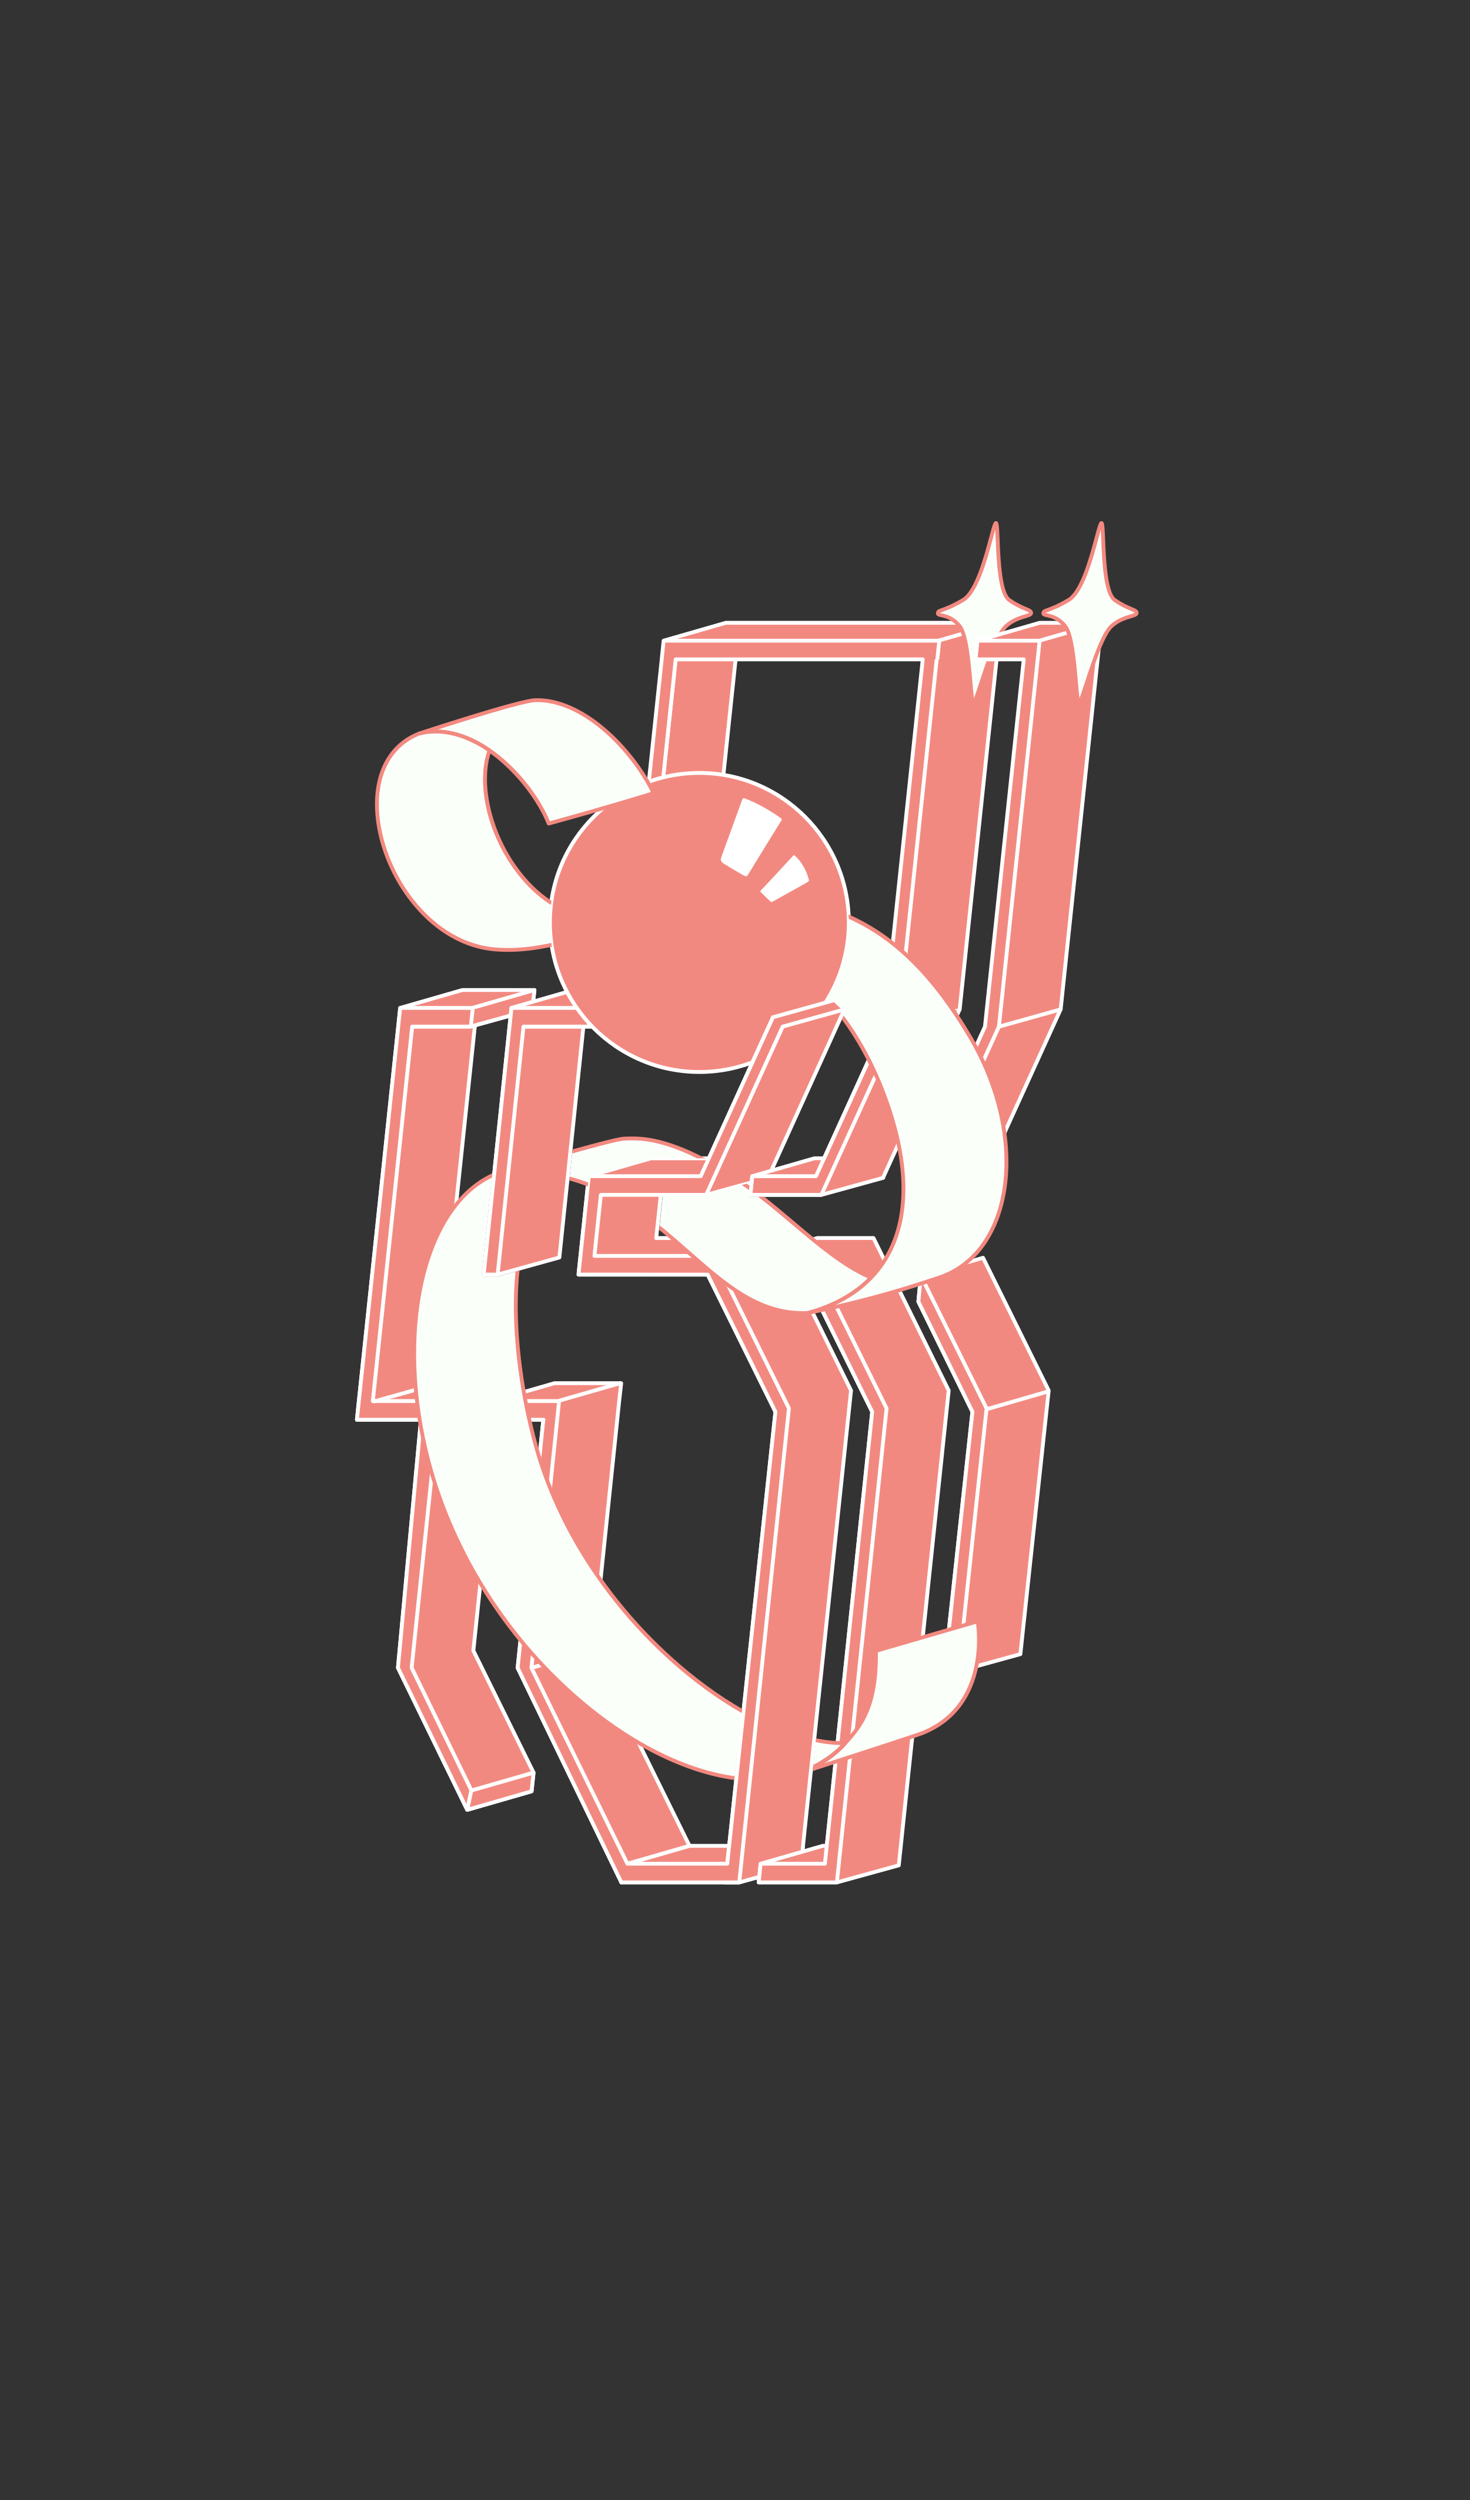 <?xml version="1.0" encoding="utf-8"?>
<!-- Generator: Adobe Illustrator 16.0.4, SVG Export Plug-In . SVG Version: 6.00 Build 0)  -->
<!DOCTYPE svg PUBLIC "-//W3C//DTD SVG 1.1//EN" "http://www.w3.org/Graphics/SVG/1.1/DTD/svg11.dtd">
<svg version="1.1" id="Layer_1" xmlns="http://www.w3.org/2000/svg" xmlns:xlink="http://www.w3.org/1999/xlink" x="0px" y="0px"
	 width="500px" height="850px" viewBox="0 0 500 850" enable-background="new 0 0 500 850" xml:space="preserve">
<rect x="0" y="0" width="500" height="850" fill="#333333" stroke="none"/>
<g>
	<g>
		<g>
			<path fill="#F28980" stroke="#FFFFFF" stroke-width="0.821" stroke-linejoin="round" stroke-miterlimit="10" d="M244.46,453.914"
				/>
		</g>
		<g>
			<line fill="none" x1="140.013" y1="567.04" x2="161.009" y2="561.219"/>
			
				<rect x="149.83" y="553.246" transform="matrix(0.268 0.964 -0.964 0.268 653.707 268.059)" fill="#FFFFFF" width="1.303" height="21.79"/>
		</g>
		<g>
			<path fill="#F28980" stroke="#FFFFFF" stroke-width="0.821" stroke-linejoin="round" stroke-miterlimit="10" d="M324.073,328.591
				"/>
		</g>
		<g>
			<path fill="#F28980" stroke="#FFFFFF" stroke-width="0.821" stroke-linejoin="round" stroke-miterlimit="10" d="M310.895,453.41"
				/>
		</g>
		<g>
			<polygon fill="#F28980" points="161.009,561.219 169.789,476.938 169.851,476.923 170.59,470.285 148.744,470.285 
				162.136,342.964 157.388,342.964 135.449,349.046 122.059,476.369 121.401,482.724 143.187,482.724 135.36,567.04 
				158.925,615.35 180.805,609.045 181.481,602.689 			"/>
			<path fill="#FFFFFF" d="M158.925,616.005c-0.244,0-0.475-0.142-0.587-0.368l-23.565-48.31c-0.051-0.105-0.074-0.229-0.063-0.349
				l7.759-83.604H121.4c-0.185,0-0.363-0.076-0.486-0.216c-0.123-0.137-0.183-0.317-0.164-0.504l0.659-6.352l13.392-127.326
				c0.028-0.267,0.218-0.49,0.476-0.56l21.938-6.083c0.057-0.015,0.115-0.022,0.174-0.022h4.748c0.185,0,0.36,0.077,0.485,0.216
				c0.123,0.135,0.183,0.32,0.163,0.504l-13.316,126.599h21.122c0.185,0,0.362,0.081,0.487,0.216
				c0.124,0.143,0.183,0.328,0.161,0.511l-0.738,6.638c-0.01,0.095-0.042,0.181-0.086,0.256l-8.736,83.848l20.389,41.307
				c0.054,0.109,0.076,0.229,0.063,0.355l-0.675,6.355c-0.028,0.262-0.213,0.481-0.469,0.555l-21.88,6.305
				C159.045,615.994,158.986,616.005,158.925,616.005z M136.026,566.919l23.246,47.65l20.932-6.028l0.609-5.73l-20.389-41.305
				c-0.054-0.108-0.077-0.236-0.064-0.353l8.781-84.281c0.01-0.101,0.042-0.188,0.089-0.267l0.631-5.672h-21.117
				c-0.187,0-0.363-0.073-0.486-0.211c-0.123-0.141-0.184-0.32-0.164-0.508l13.315-126.598h-3.933l-21.424,5.938l-13.345,126.876
				l-0.585,5.638h21.063c0.184,0,0.359,0.073,0.482,0.211c0.124,0.136,0.185,0.315,0.167,0.498L136.026,566.919z"/>
		</g>
		<g>
			<polygon fill="#F28980" points="157.25,336.607 136.108,342.691 135.449,349.046 159.99,349.046 181.045,343.246 
				181.783,336.607 			"/>
			<path fill="#FFFFFF" d="M159.99,349.698h-24.541c-0.184,0-0.36-0.077-0.484-0.215c-0.125-0.137-0.183-0.32-0.165-0.503
				l0.659-6.357c0.027-0.265,0.212-0.486,0.468-0.56l21.144-6.082c0.058-0.018,0.12-0.026,0.179-0.026h24.534
				c0.185,0,0.363,0.079,0.486,0.219c0.124,0.139,0.183,0.322,0.163,0.507l-0.739,6.638c-0.03,0.266-0.219,0.486-0.476,0.558
				l-21.052,5.8C160.109,349.691,160.05,349.698,159.99,349.698z M136.174,348.394h23.728l20.541-5.662l0.61-5.473h-23.71
				l-20.631,5.938L136.174,348.394z"/>
		</g>
		<g>
			<polygon fill="#F28980" points="140.013,567.04 149.466,476.369 126.811,476.369 140.197,349.046 159.99,349.046 
				181.045,343.246 181.783,336.607 160.659,342.691 136.108,342.691 135.449,349.046 122.061,476.369 122.059,476.369 
				121.401,482.724 143.187,482.724 135.36,567.04 158.925,615.35 180.805,609.045 181.481,602.689 160.358,608.773 			"/>
			<path fill="#FFFFFF" d="M158.925,616.005c-0.244,0-0.475-0.142-0.587-0.368l-23.565-48.31c-0.051-0.105-0.074-0.229-0.063-0.349
				l7.759-83.604H121.4c-0.185,0-0.363-0.076-0.486-0.216c-0.123-0.137-0.183-0.317-0.164-0.504l0.659-6.352
				c0.001-0.023,0.003-0.046,0.009-0.061l13.383-127.265l0.659-6.355c0.035-0.332,0.314-0.585,0.648-0.585h24.458l21.037-6.057
				c0.21-0.061,0.436-0.011,0.601,0.128c0.166,0.141,0.251,0.355,0.229,0.571l-0.739,6.638c-0.03,0.266-0.219,0.486-0.476,0.558
				l-21.052,5.8c-0.056,0.015-0.115,0.022-0.174,0.022h-19.206l-13.25,126.016h21.931c0.185,0,0.361,0.075,0.485,0.217
				c0.123,0.138,0.184,0.317,0.165,0.503l-9.433,90.491l20.021,41.067l20.597-5.934c0.209-0.057,0.434-0.011,0.601,0.133
				c0.166,0.135,0.253,0.352,0.229,0.566l-0.675,6.355c-0.028,0.262-0.213,0.481-0.469,0.555l-21.88,6.305
				C159.045,615.994,158.986,616.005,158.925,616.005z M136.026,566.919l23.246,47.65l20.932-6.028l0.524-4.955l-20.19,5.812
				c-0.304,0.091-0.628-0.058-0.767-0.34l-20.345-41.73c-0.054-0.111-0.074-0.231-0.063-0.354l9.379-89.956h-21.933
				c-0.187,0-0.362-0.08-0.486-0.217c-0.123-0.135-0.182-0.315-0.163-0.503l13.388-127.32c0.034-0.332,0.314-0.584,0.648-0.584
				h19.706l20.541-5.662l0.583-5.229l-20.188,5.814c-0.058,0.017-0.118,0.024-0.18,0.024h-23.962l-0.598,5.771l-13.39,127.321
				c-0.001,0.021-0.005,0.04-0.009,0.058l-0.578,5.58h21.063c0.184,0,0.359,0.073,0.482,0.211c0.124,0.136,0.185,0.315,0.167,0.498
				L136.026,566.919z"/>
		</g>
		<g>
			
				<rect x="216.324" y="342.673" transform="matrix(0.995 0.105 -0.105 0.995 37.565 -20.895)" fill="#FFFFFF" width="1.305" height="6.39"/>
		</g>
		<g>
			<line fill="none" x1="149.466" y1="476.369" x2="170.59" y2="470.285"/>
			
				<rect x="159.389" y="462.332" transform="matrix(0.277 0.961 -0.961 0.277 570.542 188.478)" fill="#FFFFFF" width="1.305" height="21.98"/>
		</g>
		<g>
			
				<rect x="159.673" y="342.673" transform="matrix(0.995 0.105 -0.105 0.995 37.251 -14.939)" fill="#FFFFFF" width="1.305" height="6.39"/>
		</g>
		<g>
			<polygon fill="#F28980" points="234.524,627.582 213.381,633.66 211.345,640.016 251.439,640.016 272.436,634.194 
				273.136,627.582 			"/>
			<path fill="#FFFFFF" d="M251.439,640.67h-40.094c-0.208,0-0.403-0.101-0.526-0.267c-0.123-0.173-0.159-0.39-0.094-0.589
				l2.035-6.355c0.066-0.206,0.232-0.363,0.442-0.423l21.143-6.084c0.058-0.021,0.118-0.025,0.18-0.025h38.61
				c0.182,0,0.36,0.081,0.481,0.217c0.125,0.138,0.187,0.322,0.166,0.506l-0.7,6.609c-0.025,0.27-0.211,0.489-0.471,0.562
				l-20.998,5.826C251.559,640.66,251.501,640.67,251.439,640.67z M212.24,639.366h39.111l20.482-5.683l0.571-5.452h-37.792
				l-20.718,5.963L212.24,639.366z"/>
		</g>
		<g>
			<polygon fill="#F28980" points="246.072,218.364 229.961,222.834 216.647,349.046 237.639,343.221 250.82,218.364 			"/>
			<path fill="#FFFFFF" d="M216.647,349.698c-0.154,0-0.304-0.054-0.423-0.155c-0.164-0.138-0.25-0.353-0.227-0.566l13.315-126.21
				c0.028-0.267,0.216-0.491,0.474-0.562l16.109-4.469c0.058-0.017,0.115-0.025,0.177-0.025h4.749c0.188,0,0.359,0.078,0.484,0.216
				c0.125,0.136,0.187,0.322,0.166,0.505L238.287,343.29c-0.027,0.266-0.216,0.489-0.475,0.559l-20.992,5.825
				C216.764,349.689,216.705,349.698,216.647,349.698z M230.564,223.344l-13.167,124.817l19.64-5.45l13.058-123.694h-3.932
				L230.564,223.344z"/>
		</g>
		<g>
			<polygon fill="#F28980" points="173.303,349.046 194.3,343.221 199.048,343.221 190.261,427.541 169.265,433.368 164.52,433.368 
							"/>
			<path fill="#FFFFFF" d="M169.265,434.022h-4.746c-0.186,0-0.362-0.081-0.485-0.219c-0.123-0.141-0.184-0.32-0.165-0.503
				l8.784-84.324c0.027-0.266,0.218-0.49,0.476-0.56l20.997-5.825c0.055-0.015,0.114-0.025,0.173-0.025h4.748
				c0.186,0,0.36,0.079,0.483,0.216c0.125,0.138,0.184,0.321,0.165,0.505l-8.785,84.322c-0.028,0.267-0.215,0.487-0.473,0.56
				l-20.998,5.827C169.383,434.012,169.324,434.022,169.265,434.022z M165.243,432.713h3.936l20.481-5.68l8.664-83.159h-3.936
				l-20.482,5.682L165.243,432.713z"/>
		</g>
		<g>
			<g>
				<polygon fill="#F28980" points="217.959,336.607 195.109,336.607 173.966,342.691 173.308,349.046 216.642,349.046 
					216.647,349.046 				"/>
				<path fill="#FFFFFF" d="M216.642,349.698h-43.334c-0.185,0-0.361-0.077-0.485-0.215c-0.123-0.137-0.184-0.32-0.165-0.503
					l0.66-6.357c0.026-0.265,0.213-0.486,0.468-0.56l21.142-6.082c0.058-0.018,0.118-0.026,0.18-0.026h22.85
					c0.184,0,0.361,0.079,0.485,0.218c0.125,0.137,0.184,0.321,0.165,0.505l-1.313,12.438c-0.031,0.291-0.251,0.526-0.541,0.574
					C216.719,349.696,216.678,349.698,216.642,349.698z M174.03,348.394h42.028l1.175-11.135h-22.035l-20.628,5.937L174.03,348.394z
					"/>
			</g>
		</g>
		<g>
			<line fill="none" x1="126.811" y1="476.369" x2="148.744" y2="470.285"/>
			
				<rect x="137.139" y="461.937" transform="matrix(0.269 0.963 -0.963 0.269 556.713 213.471)" fill="#FFFFFF" width="1.302" height="22.765"/>
		</g>
		<g>
			<polyline fill="#F28980" points="326.395,343.226 326.417,343.221 339.594,218.406 339.659,218.388 340.397,211.751 
				246.865,211.751 225.721,217.834 225.065,224.19 225.076,224.19 212.566,342.691 173.966,342.691 173.308,349.046 
				173.303,349.046 164.52,433.368 169.257,433.368 178.061,349.046 216.642,349.046 216.647,349.046 229.819,224.19 
				313.855,224.19 300.671,349.046 			"/>
			<path fill="#FFFFFF" d="M169.257,434.022h-4.737c-0.186,0-0.362-0.081-0.485-0.219c-0.123-0.141-0.184-0.32-0.165-0.503
				l8.784-84.324c0.003-0.025,0.008-0.049,0.012-0.073l0.652-6.283c0.034-0.332,0.315-0.585,0.648-0.585h38.011l12.438-117.799
				c-0.003-0.038-0.003-0.077,0-0.116l0.657-6.356c0.029-0.266,0.214-0.486,0.47-0.562l21.142-6.081
				c0.061-0.018,0.119-0.026,0.182-0.026h93.532c0.186,0,0.364,0.081,0.484,0.219c0.126,0.137,0.182,0.322,0.163,0.505l-0.739,6.639
				c-0.014,0.097-0.043,0.187-0.092,0.267l-13.15,124.564c-0.027,0.271-0.226,0.495-0.486,0.563l-0.174-0.633l-0.638-0.068
				l13.177-124.814c0.01-0.101,0.046-0.192,0.094-0.274l0.629-5.661h-92.71l-20.629,5.937l-0.601,5.798
				c0.003,0.042,0.003,0.081,0,0.12l-12.51,118.501c-0.038,0.333-0.316,0.583-0.649,0.583h-38.01l-0.598,5.771
				c-0.004,0.025-0.006,0.05-0.014,0.076l-8.701,83.524h3.427l8.74-83.735c0.037-0.332,0.316-0.584,0.65-0.584h37.999l13.11-124.272
				c0.036-0.332,0.316-0.585,0.65-0.585h84.037c0.184,0,0.362,0.08,0.485,0.217c0.123,0.138,0.182,0.321,0.16,0.505L301.32,349.116
				l-1.299-0.138l13.106-124.135h-82.725l-13.11,124.272c-0.031,0.291-0.251,0.526-0.541,0.574c-0.035,0.008-0.076,0.01-0.112,0.01
				h-37.995l-8.741,83.732C169.872,433.765,169.591,434.022,169.257,434.022z"/>
		</g>
		<g>
			
				<rect x="251.096" y="633.652" transform="matrix(0.995 0.104 -0.104 0.995 67.561 -22.718)" fill="#FFFFFF" width="1.306" height="6.39"/>
		</g>
		<g>
			<circle fill="#F28980" cx="237.876" cy="313.639" r="50.839"/>
			<path fill="#FFFFFF" d="M237.877,365.129c-28.393,0-51.492-23.1-51.492-51.491c0-28.394,23.099-51.493,51.492-51.493
				c28.393,0,51.491,23.1,51.491,51.493C289.368,342.03,266.27,365.129,237.877,365.129z M237.877,263.451
				c-27.673,0-50.188,22.513-50.188,50.188c0,27.671,22.515,50.186,50.188,50.186c27.67,0,50.188-22.515,50.188-50.186
				C288.064,285.964,265.548,263.451,237.877,263.451z"/>
		</g>
		<g>
			<path fill="none" stroke="#FFFFFF" stroke-width="0.821" stroke-linejoin="round" stroke-miterlimit="10" d="M336.071,223.748"/>
		</g>
		<g>
			<path fill="none" stroke="#FFFFFF" stroke-width="0.821" stroke-linejoin="round" stroke-miterlimit="10" d="M336.071,223.748"/>
		</g>
		<g>
			<polygon fill="#F28980" points="188.599,470.285 167.458,476.369 166.8,482.724 184.888,482.724 184.802,482.745 
				176.068,567.065 180.765,567.065 201.762,561.244 210.547,476.923 211.288,470.285 			"/>
			<path fill="#FFFFFF" d="M180.765,567.721h-4.697c-0.185,0-0.36-0.081-0.485-0.217s-0.184-0.322-0.164-0.504l8.663-83.626H166.8
				c-0.186,0-0.361-0.076-0.485-0.216c-0.125-0.137-0.184-0.317-0.165-0.504l0.657-6.352c0.028-0.267,0.213-0.494,0.47-0.562
				l21.142-6.083c0.058-0.017,0.12-0.025,0.18-0.025h22.688c0.185,0,0.362,0.081,0.486,0.216c0.125,0.143,0.183,0.328,0.163,0.511
				l-0.741,6.638l-8.783,84.313c-0.029,0.269-0.217,0.488-0.476,0.562l-20.997,5.825
				C180.883,567.71,180.824,567.721,180.765,567.721z M176.792,566.416h3.887l20.481-5.681l8.739-83.878l0.66-5.924h-21.866
				l-20.63,5.938l-0.537,5.197h17.363c0.325,0,0.602,0.239,0.646,0.562c0.024,0.167-0.019,0.332-0.112,0.463L176.792,566.416z"/>
		</g>
		<g>
			<path fill="none" stroke="#FFFFFF" stroke-width="0.821" stroke-linejoin="round" stroke-miterlimit="10" d="M263.751,480.02"/>
		</g>
		<g>
			<path fill="#F28980" stroke="#FFFFFF" stroke-width="0.821" stroke-linejoin="round" stroke-miterlimit="10" d="M180.765,567.065
				"/>
		</g>
		<g>
			<polygon fill="#F28980" points="213.399,633.66 211.345,640.016 176.068,567.065 180.765,567.065 201.762,561.244 
				234.524,627.582 			"/>
			<path fill="#FFFFFF" d="M211.345,640.67c-0.248,0-0.477-0.141-0.587-0.372l-35.277-72.95c-0.098-0.201-0.087-0.438,0.034-0.63
				c0.12-0.187,0.327-0.302,0.553-0.302h4.61l20.91-5.801c0.302-0.086,0.621,0.06,0.759,0.337l32.761,66.338
				c0.087,0.176,0.091,0.378,0.011,0.554c-0.077,0.176-0.229,0.31-0.415,0.362l-20.792,5.988l-1.946,6.021
				c-0.082,0.252-0.309,0.436-0.576,0.448C211.376,640.67,211.361,640.67,211.345,640.67z M177.109,567.721l34.116,70.548
				l1.552-4.81c0.067-0.206,0.231-0.363,0.441-0.423l20.375-5.867l-32.176-65.154l-20.479,5.682
				c-0.055,0.016-0.115,0.024-0.174,0.024H177.109L177.109,567.721z"/>
		</g>
		<g>
			<polygon fill="#FFFFFF" points="159.565,615.486 158.287,615.214 159.667,608.637 160.944,608.903 			"/>
		</g>
		<g>
			
				<rect x="318.279" y="217.829" transform="matrix(0.995 0.104 -0.104 0.995 24.796 -32.063)" fill="#FFFFFF" width="1.306" height="6.39"/>
		</g>
		<g>
			<line fill="none" x1="190.162" y1="476.369" x2="211.288" y2="470.285"/>
			
				<rect x="200.085" y="462.331" transform="matrix(0.276 0.961 -0.961 0.276 600.202 149.66)" fill="#FFFFFF" width="1.305" height="21.981"/>
		</g>
		<g>
			
				<rect x="278.224" y="464.816" transform="matrix(0.278 0.961 -0.961 0.278 658.406 75.656)" fill="#FFFFFF" width="1.303" height="21.984"/>
		</g>
		<g>
			
				<rect x="252.67" y="412.965" transform="matrix(0.277 0.961 -0.961 0.277 590.58 63.166)" fill="#FFFFFF" width="1.307" height="21.984"/>
		</g>
		<g>
			<line fill="none" x1="202.186" y1="427.012" x2="223.317" y2="420.929"/>
			
				<rect x="212.118" y="412.965" transform="matrix(0.276 0.961 -0.961 0.276 561.585 102.493)" fill="#FFFFFF" width="1.305" height="21.989"/>
		</g>
		<g>
			
				<rect x="311.466" y="464.826" transform="matrix(0.275 0.961 -0.961 0.275 683.617 44.762)" fill="#FFFFFF" width="1.305" height="21.983"/>
		</g>
		<g>
			
				<rect x="329.176" y="203.812" transform="matrix(0.276 0.961 -0.961 0.276 445.253 -161.5)" fill="#FFFFFF" width="1.306" height="21.982"/>
		</g>
		<g>
			
				<rect x="285.866" y="412.975" transform="matrix(0.278 0.961 -0.961 0.278 614.291 31.022)" fill="#FFFFFF" width="1.305" height="21.986"/>
		</g>
		<g>
			<polygon fill="#F28980" points="356.691,472.773 334.366,427.652 334.347,427.657 334.352,427.652 313.224,433.735 
				312.369,442.558 312.38,442.553 312.38,442.558 330.759,480.02 321.226,568.199 326.015,568.199 347.069,562.396 			"/>
			<path fill="#FFFFFF" d="M326.015,568.854h-4.789c-0.185,0-0.362-0.079-0.483-0.217c-0.128-0.137-0.187-0.32-0.164-0.504
				l9.513-87.997l-18.26-37.226c-0.085-0.121-0.125-0.269-0.112-0.418l0.855-8.822c0.024-0.267,0.211-0.489,0.468-0.559
				l21.128-6.083c0.146-0.046,0.292-0.036,0.427,0.02c0.15,0.055,0.281,0.166,0.354,0.317l22.327,45.122
				c0.056,0.109,0.078,0.229,0.062,0.355l-9.624,89.629c-0.023,0.269-0.214,0.483-0.474,0.562l-21.055,5.796
				C326.13,568.849,326.072,568.854,326.015,568.854z M321.953,567.549h3.974l20.542-5.66l9.557-88.994l-22.002-44.468
				l-20.188,5.812l-0.796,8.178l18.309,37.316c0.054,0.104,0.074,0.229,0.064,0.353L321.953,567.549z"/>
		</g>
		<g>
			<path fill="#FBFFFA" d="M338.753,177.851c1.067,0-0.188,22.879,4.545,26.175c4.736,3.299,7.569,3.187,7.41,4.431
				c-0.158,1.245-4.646,0.9-8.539,4.43c-4.603,4.173-10.008,26.021-11.025,26.165c-1.146,0.156-1.101-21.661-4.727-26.165
				c-3.626-4.502-7.568-3.184-7.41-4.429s1.879-0.491,8.536-4.432C334.205,200.086,337.69,177.851,338.753,177.851z"/>
			<path fill="#F28980" d="M331.128,239.706c-0.959,0-1.093-0.86-1.679-7.604c-0.555-6.429-1.396-16.143-3.541-18.806
				c-2.142-2.658-4.404-3.153-5.756-3.447c-0.904-0.196-1.927-0.42-1.793-1.473c0.124-0.977,0.831-1.23,2.001-1.647
				c1.249-0.443,3.342-1.188,6.852-3.265c4.412-2.608,7.562-14.428,9.253-20.778c1.255-4.708,1.486-5.489,2.287-5.489
				c0.975,0,1.016,0.982,1.244,6.423c0.259,6.231,0.745,17.831,3.673,19.869c2.307,1.607,4.178,2.396,5.414,2.918
				c1.4,0.59,2.412,1.017,2.27,2.131c-0.117,0.938-1.135,1.242-2.545,1.664c-1.702,0.507-4.033,1.204-6.198,3.167
				c-2.844,2.58-6.151,12.651-8.343,19.316c-2.077,6.324-2.334,6.913-3.033,7.011L331.128,239.706z M319.732,208.405
				c0.179,0.055,0.458,0.117,0.697,0.168c1.423,0.31,4.065,0.889,6.496,3.904c2.391,2.971,3.222,12.532,3.824,19.512
				c0.18,2.027,0.357,4.101,0.539,5.39c0.46-1.218,1.104-3.18,1.735-5.099c2.363-7.202,5.605-17.066,8.707-19.877
				c2.385-2.163,4.981-2.938,6.702-3.452c0.673-0.2,1.509-0.451,1.646-0.632c-0.109-0.122-0.852-0.435-1.503-0.709
				c-1.286-0.543-3.232-1.363-5.651-3.049c-3.46-2.408-3.927-13.528-4.234-20.885c-0.051-1.26-0.106-2.544-0.172-3.552
				c-0.241,0.841-0.517,1.878-0.79,2.898c-1.863,6.988-4.98,18.685-9.852,21.565c-3.617,2.141-5.783,2.911-7.077,3.372
				C320.114,208.202,319.846,208.312,319.732,208.405z"/>
		</g>
		<g>
			<polygon fill="#F28980" points="335.568,478.861 313.224,433.735 312.369,442.558 312.38,442.553 312.38,442.558 330.759,480.02 
				321.226,568.199 326.015,568.199 			"/>
			<path fill="#FFFFFF" d="M326.015,568.854h-4.789c-0.185,0-0.362-0.079-0.483-0.217c-0.128-0.137-0.187-0.32-0.164-0.504
				l9.513-87.997l-18.26-37.226c-0.085-0.121-0.125-0.269-0.112-0.418l0.855-8.822c0.027-0.288,0.247-0.523,0.531-0.58
				c0.281-0.05,0.573,0.096,0.701,0.354l22.343,45.122c0.058,0.113,0.077,0.234,0.063,0.36l-9.551,89.348
				C326.629,568.602,326.35,568.854,326.015,568.854z M321.953,567.549h3.476l9.474-88.57l-21.247-42.905l-0.617,6.345
				l18.309,37.316c0.054,0.104,0.074,0.229,0.064,0.353L321.953,567.549z"/>
		</g>
		<g>
			
				<rect x="345.462" y="464.805" transform="matrix(0.278 0.961 -0.961 0.278 707.136 11.209)" fill="#FFFFFF" width="1.305" height="21.983"/>
		</g>
		<g>
			<polygon fill="#F28980" points="353.621,211.751 332.479,217.834 331.82,224.19 348.205,224.19 335.024,349.046 319.792,382.529 
				318.393,396.012 339.375,390.174 360.744,343.226 360.768,343.221 373.944,218.406 374.006,218.388 374.747,211.751 			"/>
			<path fill="#FFFFFF" d="M318.393,396.664c-0.15,0-0.303-0.053-0.423-0.153c-0.164-0.139-0.25-0.351-0.228-0.565l1.402-13.486
				c0.006-0.07,0.024-0.138,0.054-0.203l15.187-33.384l13.097-124.03h-15.659c-0.185,0-0.362-0.078-0.483-0.215
				c-0.125-0.137-0.187-0.321-0.165-0.503l0.658-6.356c0.026-0.266,0.214-0.486,0.467-0.562l21.144-6.081
				c0.061-0.018,0.121-0.026,0.181-0.026h21.126c0.188,0,0.36,0.081,0.483,0.219c0.126,0.137,0.184,0.322,0.164,0.505l-0.74,6.639
				c-0.01,0.095-0.04,0.181-0.083,0.258L361.417,343.29c-0.013,0.126-0.062,0.242-0.139,0.336l-21.31,46.819
				c-0.081,0.176-0.234,0.307-0.421,0.358l-20.98,5.836C318.511,396.657,318.453,396.664,318.393,396.664z M320.433,382.701
				l-1.292,12.426l19.767-5.499l21.229-46.64l13.16-124.65c0.014-0.097,0.041-0.188,0.092-0.266l0.632-5.669h-20.308l-20.629,5.937
				l-0.542,5.197h15.664c0.188,0,0.36,0.08,0.486,0.217c0.123,0.138,0.181,0.321,0.164,0.505L335.67,349.116
				c-0.007,0.068-0.023,0.136-0.056,0.2L320.433,382.701z"/>
		</g>
		<g>
			<path fill="#FFFFFF" d="M318.987,396.282l-1.188-0.539l21.332-46.872l13.84-131.106l1.297,0.137l-13.85,131.213
				c-0.008,0.068-0.024,0.137-0.053,0.2L318.987,396.282z"/>
		</g>
		<g>
			
				<rect x="349.627" y="335.227" transform="matrix(0.269 0.963 -0.963 0.269 589.472 -84.322)" fill="#FFFFFF" width="1.304" height="21.793"/>
		</g>
		<g>
			<rect x="332.479" y="217.181" fill="#FFFFFF" width="21.144" height="1.304"/>
		</g>
		<g>
			
				<rect x="363.517" y="203.826" transform="matrix(0.277 0.961 -0.961 0.277 469.544 -194.648)" fill="#FFFFFF" width="1.306" height="21.987"/>
		</g>
		<g>
			
				<rect x="315.227" y="335.243" transform="matrix(0.267 0.964 -0.964 0.267 565.236 -50.614)" fill="#FFFFFF" width="1.304" height="21.79"/>
		</g>
		<g>
			<rect x="225.721" y="217.181" fill="#FFFFFF" width="93.553" height="1.304"/>
		</g>
		<g>
			<polygon fill="none" points="223.907,420.958 223.91,420.929 223.317,420.929 			"/>
		</g>
		<path fill="#FBFFFA" d="M374.644,177.851c1.069,0-0.19,22.879,4.542,26.175c4.735,3.299,7.568,3.187,7.413,4.431
			c-0.158,1.245-4.646,0.9-8.539,4.43c-4.604,4.173-10.006,26.021-11.027,26.165c-1.146,0.156-1.102-21.661-4.728-26.165
			c-3.626-4.502-7.565-3.184-7.41-4.429c0.159-1.245,1.879-0.491,8.538-4.432C370.097,200.086,373.581,177.851,374.644,177.851z"/>
		<path fill="#F28980" d="M367.02,239.706c-0.962,0-1.093-0.859-1.681-7.598c-0.557-6.431-1.396-16.147-3.542-18.812
			c-2.138-2.658-4.4-3.153-5.756-3.447c-0.9-0.196-1.926-0.42-1.795-1.473c0.128-0.979,0.833-1.23,2.004-1.647
			c1.251-0.443,3.343-1.188,6.853-3.265c4.412-2.608,7.562-14.427,9.257-20.776c1.256-4.709,1.484-5.491,2.285-5.491
			c0.976,0,1.018,0.982,1.244,6.42c0.257,6.232,0.742,17.833,3.671,19.872c2.308,1.609,4.178,2.396,5.417,2.918
			c1.399,0.59,2.412,1.017,2.271,2.131c-0.118,0.938-1.14,1.242-2.548,1.664c-1.705,0.508-4.034,1.205-6.202,3.167
			c-2.843,2.577-6.15,12.646-8.337,19.308c-2.08,6.331-2.336,6.922-3.037,7.02L367.02,239.706z M355.62,208.405
			c0.183,0.055,0.461,0.117,0.7,0.168c1.417,0.31,4.066,0.889,6.494,3.904c2.393,2.972,3.224,12.534,3.827,19.518
			c0.177,2.025,0.354,4.097,0.536,5.384c0.463-1.219,1.107-3.186,1.739-5.108c2.364-7.199,5.604-17.059,8.702-19.868
			c2.387-2.162,4.984-2.938,6.705-3.451c0.673-0.201,1.508-0.45,1.646-0.632c-0.108-0.122-0.85-0.435-1.503-0.71
			c-1.287-0.543-3.229-1.363-5.652-3.049c-3.459-2.408-3.923-13.53-4.229-20.889c-0.053-1.259-0.104-2.54-0.174-3.548
			c-0.242,0.843-0.521,1.881-0.791,2.901c-1.864,6.989-4.98,18.682-9.854,21.562c-3.617,2.139-5.78,2.911-7.077,3.372
			C356.009,208.202,355.734,208.312,355.62,208.405z"/>
		<g>
			<g>
				<path fill="#FFFFFF" d="M275.764,299c-0.798-3.237-2.5-6.291-4.818-8.422c-0.648-0.596-1.032-0.697-1.521-0.209
					c-0.43,0.433-8.979,9.79-11.097,11.904c-0.55,0.55-0.282,1.26-0.134,1.411c1.322,1.323,3.503,3.366,3.503,3.366
					c0.372,0.376,0.868,0.377,1.292,0.145c0,0,11.751-6.516,12.154-6.795C275.854,299.909,275.837,299.298,275.764,299z"/>
				<path fill="#F28980" d="M262.408,308.006L262.408,308.006c-0.446,0-0.854-0.171-1.176-0.495c-0.006-0.008-2.184-2.051-3.5-3.367
					c-0.396-0.397-0.686-1.515,0.136-2.333c1.448-1.448,6.021-6.41,8.752-9.373c1.442-1.569,2.203-2.394,2.342-2.531
					c0.34-0.339,0.687-0.501,1.062-0.501c0.535,0,0.988,0.347,1.358,0.69c2.386,2.187,4.162,5.292,5.015,8.748
					c0.071,0.299,0.224,1.328-0.888,2.092c-0.405,0.284-10.237,5.737-12.204,6.828C263.021,307.923,262.708,308.006,262.408,308.006
					z M258.689,303.256c1.305,1.303,3.43,3.297,3.451,3.317c0.094,0.091,0.174,0.127,0.268,0.127l0,0
					c0.08,0,0.173-0.026,0.263-0.077c4.652-2.581,11.718-6.511,12.104-6.764c0.369-0.256,0.399-0.525,0.354-0.704
					c-0.777-3.16-2.466-6.112-4.625-8.098c-0.324-0.294-0.451-0.338-0.479-0.345c0,0.003-0.051,0.03-0.137,0.117
					c-0.127,0.125-1.088,1.17-2.308,2.494c-2.741,2.971-7.325,7.946-8.791,9.411C258.576,302.949,258.661,303.193,258.689,303.256z"
					/>
			</g>
			<g>
				<path fill="#FFFFFF" d="M266.115,277.739c-4.465-3.173-8.879-5.539-12.721-6.956c-0.371-0.136-1.217-0.03-1.504,0.744
					c-0.285,0.775-7.064,19.407-7.064,19.407c-0.521,1.427-0.383,2.227,0.828,3.144c0,0,4.379,2.703,7.042,4.183
					c1.277,0.711,1.937,0.054,2.222-0.412c0.286-0.466,10.644-17.374,11.332-18.399C266.698,278.779,266.57,278.065,266.115,277.739
					z"/>
				<path fill="#F28980" d="M253.73,299.227L253.73,299.227c-0.426,0-0.881-0.133-1.354-0.396c-2.645-1.47-7.022-4.169-7.065-4.196
					c-1.657-1.253-1.632-2.472-1.099-3.924c0,0,6.781-18.632,7.062-19.407c0.332-0.902,1.174-1.224,1.793-1.224
					c0.199,0,0.391,0.032,0.552,0.092c4.05,1.494,8.498,3.927,12.869,7.036c0.79,0.562,0.921,1.682,0.297,2.608
					c-0.397,0.591-4.306,6.938-11.001,17.865l-0.314,0.508C255.062,298.858,254.445,299.227,253.73,299.227z M246.048,293.558
					c0.006,0,4.351,2.678,6.964,4.133c0.274,0.153,0.521,0.23,0.721,0.23l0,0c0.096,0,0.375-0.001,0.627-0.413l0.313-0.513
					c4.741-7.74,10.511-17.131,11.035-17.911c0.235-0.353,0.198-0.692,0.024-0.816c-4.274-3.041-8.619-5.418-12.562-6.873
					c-0.011-0.002-0.043-0.01-0.102-0.01c-0.103,0-0.439,0.025-0.564,0.365c-0.285,0.776-7.064,19.407-7.064,19.407
					C244.992,292.377,245.112,292.849,246.048,293.558L246.048,293.558z"/>
			</g>
		</g>
		<g>
			<polygon fill="#F28980" points="263.884,420.929 263.869,420.934 263.869,420.929 223.317,420.929 223.206,420.958 
				224.755,406.259 240.183,406.259 261.24,400.457 287.208,343.208 282.46,343.208 261.479,349.046 241.11,393.82 221.425,393.82 
				200.283,399.901 199.651,406.003 199.625,406.259 196.77,433.368 240.7,433.368 240.71,433.363 240.71,433.368 263.751,480.02 
				246.691,640.016 251.439,640.016 272.436,634.194 289.468,472.773 			"/>
			<path fill="#FFFFFF" d="M251.439,640.67h-4.749c-0.187,0-0.362-0.08-0.486-0.216c-0.124-0.144-0.184-0.322-0.163-0.504
				l17.041-159.811l-22.78-46.119H196.77c-0.185,0-0.362-0.079-0.486-0.217c-0.123-0.141-0.183-0.32-0.164-0.508l3.515-33.462
				c0.028-0.265,0.213-0.486,0.467-0.559l21.143-6.083c0.058-0.016,0.12-0.024,0.18-0.024h19.265l20.194-44.393
				c0.078-0.176,0.234-0.307,0.418-0.357l20.982-5.839c0.057-0.015,0.116-0.022,0.174-0.022h4.75c0.224,0,0.429,0.112,0.549,0.298
				c0.117,0.187,0.14,0.42,0.041,0.623l-25.967,57.25c-0.08,0.177-0.233,0.309-0.42,0.359l-21.054,5.801
				c-0.056,0.019-0.115,0.024-0.174,0.024h-14.84l-1.409,13.364h39.935c0.089,0,0.168,0.018,0.244,0.048
				c0.152,0.055,0.283,0.166,0.359,0.316l25.582,51.847c0.055,0.109,0.076,0.229,0.063,0.355l-17.036,161.414
				c-0.025,0.27-0.212,0.489-0.473,0.562l-20.998,5.826C251.559,640.66,251.501,640.67,251.439,640.67z M247.417,639.366h3.937
				l20.481-5.683l16.968-160.792l-25.32-51.313l-40.091,0.009c-0.21,0.062-0.436,0.01-0.602-0.125
				c-0.167-0.141-0.253-0.353-0.23-0.569l1.547-14.7c0.035-0.333,0.314-0.584,0.65-0.584h15.34l20.673-5.698l25.426-56.048h-3.646
				l-20.603,5.731l-20.243,44.497c-0.107,0.233-0.338,0.383-0.594,0.383h-19.593l-20.629,5.935l-0.613,5.916l-2.78,26.39
				l43.186,0.005c0.145-0.01,0.288,0.031,0.406,0.121c0.088,0.062,0.16,0.146,0.208,0.242l0,0l23.045,46.646
				c0.055,0.111,0.073,0.236,0.061,0.357L247.417,639.366z"/>
		</g>
		<g>
			<polygon fill="#F28980" points="242.744,427.012 202.186,427.012 204.371,406.259 240.183,406.259 266.227,349.046 
				287.208,343.208 283.886,340.03 262.898,345.869 238.341,399.901 200.283,399.901 196.77,433.368 240.71,433.368 263.751,480.02 
				247.361,633.66 213.399,633.66 180.765,567.065 190.162,476.369 167.458,476.369 166.8,482.724 184.888,482.724 184.802,482.745 
				176.068,567.065 211.345,640.016 246.691,640.016 251.439,640.016 268.35,478.861 			"/>
			<path fill="#FFFFFF" d="M251.439,640.67h-40.094c-0.25,0-0.479-0.146-0.587-0.372l-35.277-72.95
				c-0.053-0.104-0.074-0.227-0.062-0.348l8.663-83.626H166.8c-0.186,0-0.361-0.076-0.485-0.216
				c-0.125-0.139-0.184-0.317-0.165-0.504l0.657-6.352c0.034-0.338,0.315-0.589,0.649-0.589h22.705c0.185,0,0.36,0.075,0.484,0.217
				c0.125,0.138,0.184,0.317,0.164,0.503l-9.376,90.513l32.372,66.063h32.969l16.309-152.87l-22.78-46.119H196.77
				c-0.185,0-0.362-0.079-0.486-0.217c-0.123-0.141-0.183-0.32-0.164-0.508l3.515-33.464c0.034-0.331,0.314-0.583,0.648-0.583
				h37.638l24.384-53.652c0.082-0.175,0.233-0.307,0.42-0.357l20.981-5.839c0.226-0.06,0.461-0.002,0.627,0.158l3.326,3.178
				c0.166,0.164,0.237,0.404,0.18,0.632c-0.056,0.227-0.231,0.407-0.457,0.469l-20.688,5.755l-25.917,56.938
				c-0.107,0.229-0.339,0.381-0.595,0.381h-35.223l-2.05,19.446h39.834c0.248,0,0.476,0.142,0.583,0.361l25.605,51.852
				c0.053,0.108,0.075,0.229,0.062,0.355l-16.905,161.159C252.055,640.418,251.775,640.67,251.439,640.67z M211.755,639.366h39.099
				l16.824-160.391l-25.34-51.313h-40.152c-0.184,0-0.361-0.076-0.485-0.212c-0.124-0.144-0.183-0.322-0.165-0.509l2.187-20.75
				c0.035-0.333,0.315-0.584,0.648-0.584h35.392l25.871-56.833c0.078-0.176,0.231-0.307,0.418-0.357l19.878-5.531l-2.229-2.129
				l-20.333,5.655l-24.432,53.758c-0.105,0.234-0.337,0.383-0.594,0.383H200.87l-3.377,32.158l43.216,0.005
				c0.248,0,0.475,0.135,0.584,0.362l23.046,46.646c0.054,0.111,0.072,0.236,0.06,0.357l-16.39,153.646
				c-0.035,0.331-0.313,0.582-0.648,0.582h-33.962c-0.25,0-0.477-0.141-0.585-0.365l-32.634-66.597
				c-0.054-0.108-0.075-0.229-0.062-0.353l9.321-89.981h-21.393l-0.521,5.052h17.363c0.325,0,0.602,0.24,0.646,0.562
				c0.024,0.167-0.019,0.332-0.112,0.463l-8.686,83.854L211.755,639.366z"/>
		</g>
		<g>
			<polyline fill="#F28980" points="300.671,349.046 280.302,393.82 277.007,393.82 255.863,399.901 255.208,406.259 
				279.378,406.259 300.434,400.457 300.46,400.201 326.395,343.226 			"/>
			<path fill="#FFFFFF" d="M279.378,406.911h-24.17c-0.185,0-0.36-0.078-0.485-0.215c-0.121-0.138-0.186-0.32-0.166-0.504
				l0.661-6.357c0.024-0.265,0.209-0.486,0.468-0.559l21.142-6.083c0.058-0.016,0.121-0.024,0.181-0.024h2.877l20.193-44.393
				l1.188,0.54l-20.371,44.774c-0.104,0.233-0.336,0.383-0.595,0.383h-3.2l-20.632,5.935l-0.536,5.2h23.355l20.574-5.671
				c0,0,0-0.005,0.002-0.008l25.935-56.974l1.188,0.54l-25.89,56.88l-0.02,0.152c-0.03,0.266-0.219,0.485-0.473,0.557l-21.057,5.801
				C279.493,406.904,279.438,406.911,279.378,406.911z"/>
		</g>
		<g>
			<path fill="#FFFFFF" d="M279.378,406.911h-24.17c-0.185,0-0.36-0.078-0.485-0.215c-0.121-0.138-0.186-0.32-0.166-0.504
				l0.661-6.357c0.035-0.331,0.312-0.584,0.646-0.584h21.252l22.961-50.475l1.188,0.54l-23.134,50.857
				c-0.104,0.233-0.34,0.382-0.594,0.382h-21.083l-0.521,5.054h23.025l25.824-56.736l13.171-124.75l1.299,0.137l-13.184,124.857
				c-0.009,0.068-0.028,0.137-0.056,0.2l-26.044,57.216C279.861,406.761,279.632,406.911,279.378,406.911z"/>
		</g>
		<g>
			
				<rect x="284.335" y="633.644" transform="matrix(0.995 0.104 -0.104 0.995 67.843 -26.207)" fill="#FFFFFF" width="1.304" height="6.391"/>
		</g>
		<g>
			<polygon fill="#F28980" points="322.681,472.773 297.1,420.929 297.078,420.934 297.078,420.929 278.025,420.929 
				256.882,427.012 256.225,433.368 273.661,433.368 273.675,433.363 273.675,433.368 296.665,480.02 281.216,627.582 
				279.861,627.582 258.721,633.66 258.061,640.016 284.648,640.016 305.702,634.214 			"/>
			<path fill="#FFFFFF" d="M284.648,640.67h-26.588c-0.186,0-0.362-0.08-0.483-0.216c-0.126-0.136-0.185-0.317-0.166-0.504
				l0.659-6.355c0.027-0.267,0.215-0.486,0.469-0.559l21.145-6.084c0.061-0.021,0.116-0.025,0.178-0.025h0.77l15.366-146.786
				l-22.728-46.119h-17.043c-0.188,0-0.36-0.079-0.486-0.217c-0.124-0.141-0.182-0.32-0.164-0.503l0.656-6.358
				c0.029-0.264,0.215-0.483,0.472-0.561l21.142-6.082c0.059-0.017,0.121-0.023,0.182-0.023h19.053c0.088,0,0.174,0.018,0.25,0.048
				c0.152,0.058,0.282,0.166,0.357,0.316l25.579,51.847c0.059,0.109,0.078,0.229,0.067,0.355l-16.98,161.441
				c-0.026,0.262-0.216,0.487-0.477,0.559l-21.05,5.803C284.771,640.66,284.71,640.67,284.648,640.67z M258.785,639.366h25.779
				l20.537-5.66l16.909-160.812l-25.317-51.315h-18.575l-20.632,5.937l-0.536,5.197h16.694c0.144-0.005,0.285,0.036,0.404,0.121
				c0.088,0.066,0.158,0.151,0.209,0.247l0,0l22.991,46.648c0.058,0.109,0.076,0.234,0.063,0.355l-15.451,147.562
				c-0.032,0.331-0.314,0.584-0.646,0.584h-1.261l-20.632,5.933L258.785,639.366z"/>
		</g>
		<g>
			<polygon fill="#F28980" points="285.318,633.66 285.316,633.66 301.559,478.861 275.955,427.012 256.882,427.012 
				256.225,433.368 273.661,433.368 273.675,433.363 273.675,433.368 296.665,480.02 280.573,633.66 258.721,633.66 
				258.061,640.016 284.648,640.016 			"/>
			<path fill="#FFFFFF" d="M284.648,640.67h-26.588c-0.186,0-0.362-0.08-0.483-0.216c-0.126-0.136-0.185-0.317-0.166-0.504
				l0.659-6.355c0.033-0.332,0.314-0.584,0.648-0.584h21.268l16.01-152.87l-22.727-46.117h-17.045c-0.188,0-0.359-0.081-0.485-0.219
				c-0.124-0.141-0.183-0.32-0.164-0.503l0.657-6.358c0.031-0.328,0.316-0.584,0.648-0.584h19.073c0.25,0,0.476,0.142,0.585,0.361
				l25.604,51.852c0.053,0.108,0.074,0.229,0.062,0.355l-16.231,154.753c0,0.017,0,0.03-0.004,0.053l-0.669,6.354
				C285.268,640.418,284.986,640.67,284.648,640.67z M258.785,639.366h25.279l0.601-5.722c0-0.021,0.002-0.034,0.002-0.052
				l16.22-154.617l-25.337-51.313h-18.077l-0.521,5.051h16.693c0.145-0.005,0.287,0.036,0.405,0.121
				c0.091,0.066,0.158,0.151,0.209,0.247l0,0l22.991,46.647c0.057,0.11,0.076,0.235,0.062,0.356l-16.092,153.646
				c-0.033,0.331-0.312,0.583-0.646,0.583h-21.268L258.785,639.366z"/>
		</g>
		<g>
			<g>
				<path fill="#FBFFFA" d="M212.035,387.159c-1.695,0.094-9.194,2.067-17.361,4.332l-0.956,9.178
					c2.169,0.59,4.255,1.279,6.272,2.048l0.292-2.814l21.142-6.083h17.136C224.838,386.805,216.782,386.894,212.035,387.159z"/>
				<path fill="#FBFFFA" d="M255.234,406.917c-0.182,0-0.358-0.078-0.481-0.214c-0.127-0.139-0.185-0.32-0.166-0.505l0.243-2.338
					c-0.008-0.004-0.014-0.011-0.02-0.015c-0.562-0.396-1.111-0.778-1.66-1.162l-12.966,3.573h-14.729l-1.169,11.121
					c17.21,13.918,30.19,30.159,50.676,29.005l1.709-0.503c8.16-2.508,14.709-6.396,19.623-11.493
					c-12.462-5.161-24.789-17.75-37.356-27.472L255.234,406.917L255.234,406.917z"/>
			</g>
			<path fill="#FBFFFA" d="M297.936,561.305c0.287,18.834-5.072,25.582-10.455,31.373c0,0-3.233,4.205-10.926,8.134
				c-0.022,0.218-0.046,0.43-0.065,0.641c10.681-3.444,34.889-11.28,37.089-12.146c24.155-9.513,18.96-38.052,18.96-38.052
				L297.936,561.305z"/>
			<g>
				<path fill="#FBFFFA" d="M252.378,581.715c-28.649-16.366-58.736-49.573-69.96-89.566c-4.596-16.367-8.484-39.99-6.395-59.979
					l-6.582,1.829c-0.057,0.015-0.116,0.025-0.175,0.025h-4.746c-0.187,0-0.362-0.081-0.486-0.219
					c-0.122-0.141-0.183-0.32-0.164-0.503l3.504-33.637c-23.543,10.99-33.184,53.449-21.583,97.403
					c15.418,58.403,64.998,102.057,104.033,107.471L252.378,581.715z"/>
				<path fill="#FBFFFA" d="M287.479,592.678c-3.162,0.041-6.512-0.296-9.994-1.002c-0.321,3.163-0.643,6.28-0.951,9.342
					C280.589,599.014,284.271,596.254,287.479,592.678z"/>
			</g>
			<g>
				<path fill="#FBFFFA" d="M142.496,249.438c0,0,34.02-11.2,39.551-11.376c15.968-0.499,32.643,16.034,40.278,31.596
					c0,0-12.389,3.925-35.674,10.354C180.38,264.372,160.807,244.652,142.496,249.438z"/>
				<path fill="#F28980" d="M186.651,280.664c-0.262,0-0.505-0.159-0.607-0.411c-5.192-12.951-21.221-30.894-37.811-30.894
					c-1.897,0-3.771,0.239-5.571,0.71c-0.341,0.089-0.691-0.108-0.791-0.446c-0.101-0.339,0.087-0.695,0.42-0.806
					c1.393-0.458,34.172-11.232,39.735-11.408c16.116-0.506,33.163,16.225,40.884,31.959c0.084,0.171,0.089,0.368,0.014,0.543
					c-0.075,0.176-0.222,0.309-0.403,0.366c-0.123,0.04-12.666,4.002-35.697,10.36C186.766,280.656,186.708,280.664,186.651,280.664
					z M148.859,248.063c9.516,0.238,17.787,5.839,23.097,10.553c6.469,5.746,12.071,13.41,15.079,20.612
					c19.556-5.408,31.412-9.046,34.365-9.966c-7.692-15.167-23.961-31.029-39.333-30.548
					C178.12,238.84,158.912,244.842,148.859,248.063z"/>
			</g>
			<path fill="#F28980" d="M332.881,550.693c-0.157-0.098-0.35-0.121-0.528-0.065L297.75,560.68
				c-0.277,0.081-0.473,0.345-0.469,0.637c0.275,18.066-4.491,24.688-10.321,30.961c-0.037,0.051-3.146,3.998-10.328,7.761
				c-0.073,0.709-0.146,1.42-0.217,2.125c10.578-3.415,35.147-11.361,37.402-12.253c24.374-9.593,19.41-38.484,19.359-38.776
				C333.146,550.95,333.037,550.794,332.881,550.693z M313.339,588.694c-1.939,0.766-21.551,7.126-33.3,10.929
				c5.432-3.319,7.809-6.355,7.917-6.502c5.711-6.146,10.821-13.169,10.64-31.328l33.402-9.704
				C332.573,556.536,334.594,580.324,313.339,588.694z"/>
			<g>
				<path fill="#F28980" d="M287.966,593.111c0.175-0.196,0.216-0.471,0.106-0.705c-0.106-0.236-0.338-0.378-0.602-0.383
					c-3.143,0.046-6.465-0.292-9.922-0.992c-0.041,0.434-0.09,0.872-0.131,1.299c2.957,0.59,5.826,0.927,8.564,0.993
					c-2.746,2.823-5.892,5.126-9.371,6.894c-0.051,0.514-0.104,1.027-0.154,1.541C280.816,599.663,284.688,596.771,287.966,593.111z
					"/>
				<path fill="#F28980" d="M249.895,603.908c-17.972-2.468-38.114-13.043-56.467-29.872
					c-22.671-20.794-39.365-48.189-47.006-77.136c-11.472-43.46-2.085-85.393,20.873-96.48l0.157-1.504
					c-24.017,10.858-34.035,53.83-22.292,98.317c7.704,29.188,24.532,56.806,47.385,77.76c18.554,17.017,38.958,27.712,57.205,30.21
					L249.895,603.908z"/>
				<path fill="#F28980" d="M227.573,564.346c8.057,7.287,16.451,13.388,24.721,18.09l0.158-1.408
					c-8.025-4.618-16.17-10.565-24.002-17.644c-21.914-19.811-38.04-45.172-45.405-71.414c-2.196-7.818-7.266-28.347-6.936-50.001
					c0.055-3.505,0.256-6.839,0.6-9.984l-1.358,0.373c-0.305,3.034-0.494,6.225-0.545,9.593
					c-0.333,21.831,4.773,42.499,6.982,50.375C189.22,518.796,205.48,544.379,227.573,564.346z"/>
			</g>
			<g>
				<path fill="#F28980" d="M253.964,402.461l-1.631,0.451c0.688,0.475,1.39,0.963,2.101,1.468c0.104,0.075,0.211,0.156,0.319,0.233
					l0.155-1.495C254.585,402.894,254.277,402.68,253.964,402.461z"/>
				<path fill="#F28980" d="M193.787,400.025l-0.139,1.318c2.167,0.598,4.255,1.286,6.272,2.063l0.138-1.353
					C198.042,401.294,195.952,400.612,193.787,400.025z"/>
				<path fill="#F28980" d="M214.804,386.42c-1.098,0-2.075,0.047-2.805,0.089c-1.729,0.096-9.145,2.039-17.251,4.283l-0.145,1.395
					c8.221-2.284,15.803-4.284,17.47-4.376c0.712-0.041,1.668-0.087,2.732-0.087c2.863,0,9.915,0.005,22.271,6.096h2.863
					C225.884,386.428,217.921,386.42,214.804,386.42z"/>
				<path fill="#F28980" d="M296.542,433.791c-8.763-3.631-17.69-11.169-26.324-18.463c-3.353-2.827-6.776-5.716-10.224-8.41h-2.131
					c3.873,2.962,7.74,6.225,11.513,9.408c8.424,7.11,17.125,14.459,25.781,18.291c-4.81,4.728-11.087,8.309-18.669,10.641
					l-1.639,0.483c-0.654,0.028-1.27,0.061-1.937,0.05c-15.045-0.005-26.308-9.906-38.229-20.386
					c-3.306-2.911-6.714-5.901-10.318-8.801l-0.164,1.553c3.349,2.716,6.529,5.51,9.622,8.229
					c12.109,10.646,23.551,20.708,39.09,20.708c0.002,0,0.006,0,0.008,0c0.694,0,1.371-0.021,2.076-0.061
					c0.051,0,0.1-0.012,0.146-0.025l1.719-0.499c8.164-2.513,14.856-6.436,19.896-11.663c0.151-0.161,0.219-0.378,0.174-0.595
					C296.886,434.047,296.743,433.871,296.542,433.791z"/>
			</g>
			<g>
				<path fill="#FBFFFA" d="M144.497,249.015l-2.001,0.422c-29.257,11.488-10.035,70.363,25.891,73.359
					c6.784,0.565,13.031-0.253,19.222-1.554c-0.01-0.075-0.019-0.149-0.03-0.225c-0.092-0.62-0.17-1.241-0.238-1.869
					c-0.028-0.251-0.05-0.503-0.076-0.755c-0.05-0.555-0.092-1.114-0.125-1.674c-0.016-0.237-0.031-0.477-0.041-0.716
					c-0.038-0.786-0.062-1.571-0.062-2.365c0-2.27,0.153-4.502,0.443-6.69c-16.82-10.826-26.428-36.103-21.001-51.807
					C159.698,250.467,152.038,247.769,144.497,249.015z"/>
				<path fill="#FBFFFA" d="M288.675,311.661c0.023,0.657,0.041,1.314,0.041,1.978c0,0.667-0.021,1.354-0.054,2.048
					c-0.229,5.746-1.409,11.241-3.389,16.344c-0.113,0.292-0.231,0.584-0.348,0.877c-0.102,0.239-0.195,0.483-0.297,0.723
					c-0.882,2.092-1.927,4.147-3.129,6.122c0.229,0.255,0.457,0.507,0.684,0.766l1.893-0.489l3.132,3.178l-1,2.206
					c5.181,6.797,9.806,14.914,13.614,24.538c15.476,39.092,6.792,67.681-24.86,76.433c25.07-5.162,40.305-10.701,43.741-11.763
					c26.247-8.108,31.573-47.943,11.097-82.339C317.045,330.865,303.566,318.312,288.675,311.661z"/>
			</g>
			<path fill="#F28980" d="M166.851,254.604c-6.212-4.28-12.649-6.544-18.618-6.544c-1.293,0-2.586,0.106-3.869,0.317l-2.003,0.423
				c-0.035,0.007-0.069,0.018-0.103,0.032c-11.113,4.363-16.425,16.008-14.205,31.153c2.922,19.958,18.789,41.671,40.278,43.46
				c1.468,0.124,2.971,0.187,4.467,0.187c5.182,0,10.058-0.722,14.915-1.742c-0.022-0.144-0.053-0.285-0.076-0.43
				c-0.022-0.146-0.039-0.293-0.059-0.442c-0.021-0.14-0.036-0.282-0.054-0.421c-4.814,1.013-9.631,1.728-14.726,1.728
				c-1.46,0-2.926-0.059-4.357-0.179c-20.845-1.739-36.247-22.897-39.098-42.349c-2.121-14.481,2.866-25.589,13.341-29.731
				l1.92-0.405c6.583-1.089,13.948,0.924,21.101,5.742c-3.648,11.274-0.089,27.231,8.944,39.912
				c3.76,5.278,8.075,9.43,12.739,12.369c0.055-0.477,0.118-0.952,0.188-1.425c-4.328-2.831-8.342-6.757-11.864-11.702
				c-8.788-12.335-12.332-28.456-8.615-39.202C167.193,255.077,167.091,254.77,166.851,254.604z"/>
		</g>
	</g>
	<path fill="#F28980" d="M330.361,351.95c-12.329-20.706-25.613-33.987-41.719-41.034c0.025,0.491,0.045,0.987,0.057,1.483
		c15.599,7.015,28.522,20.041,40.539,40.218c6.167,10.359,10.232,21.7,11.749,32.794c1.456,10.651,0.542,20.664-2.645,28.95
		c-3.854,10.03-10.715,16.819-19.829,19.641c-0.475,0.141-1.155,0.373-2.058,0.67c-4.636,1.531-15.779,5.223-32.259,9.029
		c8.753-4.109,15.179-10.213,19.168-18.219c6.979-14.011,5.963-33.294-2.934-55.771c-3.852-9.725-8.445-17.753-13.464-24.405
		l-0.618,1.362c4.787,6.451,9.172,14.195,12.865,23.523c8.761,22.122,9.79,41.041,2.98,54.71
		c-5.086,10.213-14.311,17.231-27.407,20.854c-0.343,0.096-0.543,0.438-0.464,0.781c0.074,0.297,0.341,0.503,0.636,0.503
		c0.045,0,0.088-0.005,0.131-0.015c21.713-4.474,36.285-9.298,41.777-11.114c0.886-0.297,1.562-0.521,2.026-0.665
		c9.514-2.941,16.659-10.001,20.665-20.414C346.396,397.055,342.868,372.961,330.361,351.95z"/>
</g>
</svg>
